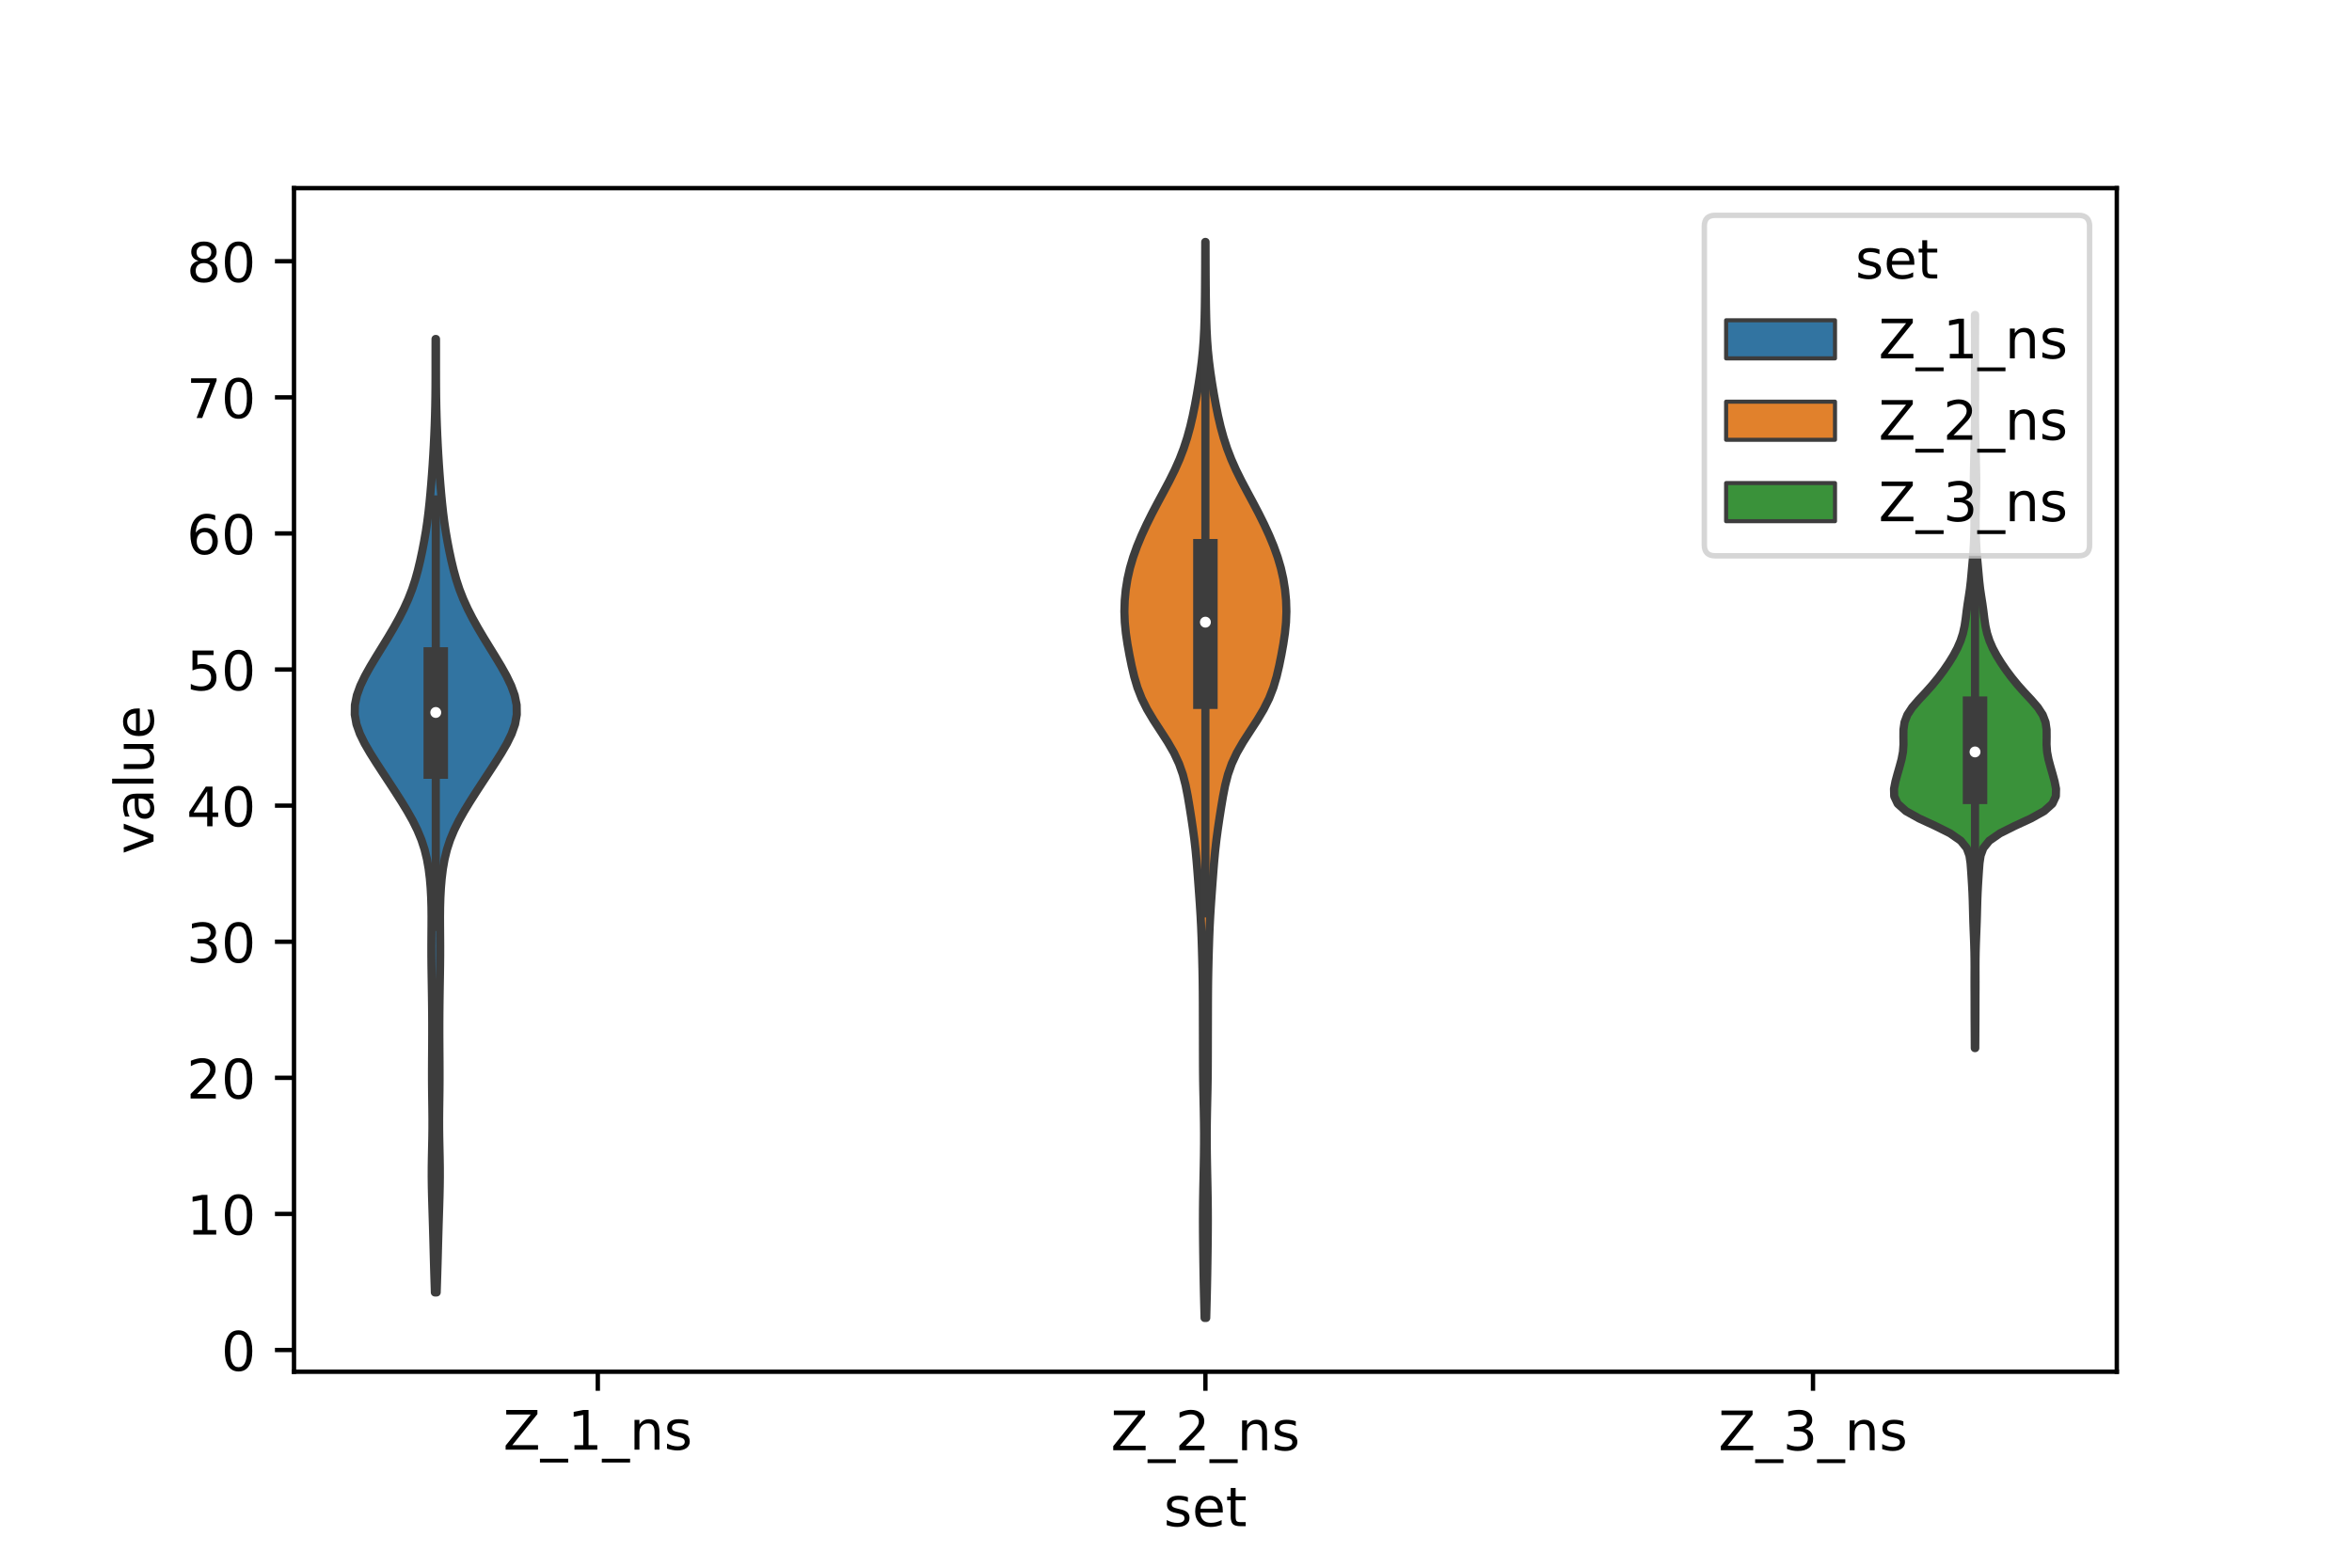 <?xml version="1.0" encoding="utf-8" standalone="no"?>
<!DOCTYPE svg PUBLIC "-//W3C//DTD SVG 1.1//EN"
  "http://www.w3.org/Graphics/SVG/1.1/DTD/svg11.dtd">
<!-- Created with matplotlib (https://matplotlib.org/) -->
<svg height="288pt" version="1.1" viewBox="0 0 432 288" width="432pt" xmlns="http://www.w3.org/2000/svg" xmlns:xlink="http://www.w3.org/1999/xlink">
 <defs>
  <style type="text/css">*{stroke-linecap:butt;stroke-linejoin:round;}</style>
 </defs>
 <g id="figure_1">
  <g id="patch_1">
   <path d="M 0 288 
L 432 288 
L 432 0 
L 0 0 
z
" style="fill:#ffffff;"/>
  </g>
  <g id="axes_1">
   <g id="patch_2">
    <path d="M 54 252 
L 388.8 252 
L 388.8 34.56 
L 54 34.56 
z
" style="fill:#ffffff;"/>
   </g>
   <g id="PolyCollection_1">
    <defs>
     <path d="M 80.203 -50.567 
L 79.877 -50.567 
L 79.82 -52.336 
L 79.764 -54.105 
L 79.713 -55.874 
L 79.664 -57.644 
L 79.618 -59.413 
L 79.569 -61.182 
L 79.518 -62.951 
L 79.463 -64.721 
L 79.407 -66.49 
L 79.356 -68.259 
L 79.316 -70.029 
L 79.295 -71.798 
L 79.299 -73.567 
L 79.325 -75.336 
L 79.363 -77.106 
L 79.4 -78.875 
L 79.423 -80.644 
L 79.426 -82.413 
L 79.41 -84.183 
L 79.386 -85.952 
L 79.363 -87.721 
L 79.35 -89.49 
L 79.349 -91.26 
L 79.356 -93.029 
L 79.368 -94.798 
L 79.379 -96.568 
L 79.385 -98.337 
L 79.384 -100.106 
L 79.374 -101.875 
L 79.356 -103.645 
L 79.332 -105.414 
L 79.304 -107.183 
L 79.274 -108.952 
L 79.248 -110.722 
L 79.232 -112.491 
L 79.23 -114.26 
L 79.24 -116.029 
L 79.254 -117.799 
L 79.261 -119.568 
L 79.244 -121.337 
L 79.193 -123.107 
L 79.098 -124.876 
L 78.948 -126.645 
L 78.728 -128.414 
L 78.415 -130.184 
L 77.981 -131.953 
L 77.402 -133.722 
L 76.669 -135.491 
L 75.791 -137.261 
L 74.793 -139.03 
L 73.713 -140.799 
L 72.583 -142.569 
L 71.428 -144.338 
L 70.266 -146.107 
L 69.113 -147.876 
L 67.998 -149.646 
L 66.97 -151.415 
L 66.103 -153.184 
L 65.477 -154.953 
L 65.16 -156.723 
L 65.187 -158.492 
L 65.545 -160.261 
L 66.186 -162.03 
L 67.035 -163.8 
L 68.021 -165.569 
L 69.083 -167.338 
L 70.174 -169.108 
L 71.259 -170.877 
L 72.306 -172.646 
L 73.291 -174.415 
L 74.194 -176.185 
L 74.995 -177.954 
L 75.687 -179.723 
L 76.27 -181.492 
L 76.761 -183.262 
L 77.185 -185.031 
L 77.563 -186.8 
L 77.904 -188.569 
L 78.21 -190.339 
L 78.474 -192.108 
L 78.698 -193.877 
L 78.889 -195.647 
L 79.057 -197.416 
L 79.208 -199.185 
L 79.345 -200.954 
L 79.47 -202.724 
L 79.58 -204.493 
L 79.678 -206.262 
L 79.764 -208.031 
L 79.837 -209.801 
L 79.896 -211.57 
L 79.94 -213.339 
L 79.97 -215.109 
L 79.988 -216.878 
L 79.995 -218.647 
L 79.997 -220.416 
L 79.997 -222.186 
L 79.998 -223.955 
L 80.002 -225.724 
L 80.078 -225.724 
L 80.078 -225.724 
L 80.082 -223.955 
L 80.083 -222.186 
L 80.083 -220.416 
L 80.085 -218.647 
L 80.092 -216.878 
L 80.11 -215.109 
L 80.14 -213.339 
L 80.184 -211.57 
L 80.243 -209.801 
L 80.316 -208.031 
L 80.402 -206.262 
L 80.5 -204.493 
L 80.61 -202.724 
L 80.735 -200.954 
L 80.872 -199.185 
L 81.023 -197.416 
L 81.191 -195.647 
L 81.382 -193.877 
L 81.606 -192.108 
L 81.87 -190.339 
L 82.176 -188.569 
L 82.517 -186.8 
L 82.895 -185.031 
L 83.319 -183.262 
L 83.81 -181.492 
L 84.393 -179.723 
L 85.085 -177.954 
L 85.886 -176.185 
L 86.789 -174.415 
L 87.774 -172.646 
L 88.821 -170.877 
L 89.906 -169.108 
L 90.997 -167.338 
L 92.059 -165.569 
L 93.045 -163.8 
L 93.894 -162.03 
L 94.535 -160.261 
L 94.893 -158.492 
L 94.92 -156.723 
L 94.603 -154.953 
L 93.977 -153.184 
L 93.11 -151.415 
L 92.082 -149.646 
L 90.967 -147.876 
L 89.814 -146.107 
L 88.652 -144.338 
L 87.497 -142.569 
L 86.367 -140.799 
L 85.287 -139.03 
L 84.289 -137.261 
L 83.411 -135.491 
L 82.678 -133.722 
L 82.099 -131.953 
L 81.665 -130.184 
L 81.352 -128.414 
L 81.132 -126.645 
L 80.982 -124.876 
L 80.887 -123.107 
L 80.836 -121.337 
L 80.819 -119.568 
L 80.826 -117.799 
L 80.84 -116.029 
L 80.85 -114.26 
L 80.848 -112.491 
L 80.832 -110.722 
L 80.806 -108.952 
L 80.776 -107.183 
L 80.748 -105.414 
L 80.724 -103.645 
L 80.706 -101.875 
L 80.696 -100.106 
L 80.695 -98.337 
L 80.701 -96.568 
L 80.712 -94.798 
L 80.724 -93.029 
L 80.731 -91.26 
L 80.73 -89.49 
L 80.717 -87.721 
L 80.694 -85.952 
L 80.67 -84.183 
L 80.654 -82.413 
L 80.657 -80.644 
L 80.68 -78.875 
L 80.717 -77.106 
L 80.755 -75.336 
L 80.781 -73.567 
L 80.785 -71.798 
L 80.764 -70.029 
L 80.724 -68.259 
L 80.673 -66.49 
L 80.617 -64.721 
L 80.562 -62.951 
L 80.511 -61.182 
L 80.462 -59.413 
L 80.416 -57.644 
L 80.368 -55.874 
L 80.316 -54.105 
L 80.26 -52.336 
L 80.203 -50.567 
z
" id="me92a162b67" style="stroke:#3d3d3d;stroke-width:1.5;"/>
    </defs>
    <g clip-path="url(#pf1b08bd4c3)">
     <use style="fill:#3274a1;stroke:#3d3d3d;stroke-width:1.5;" x="0" xlink:href="#me92a162b67" y="288"/>
    </g>
   </g>
   <g id="PolyCollection_2">
    <defs>
     <path d="M 221.55 -45.884 
L 221.25 -45.884 
L 221.197 -47.88 
L 221.146 -49.877 
L 221.101 -51.874 
L 221.063 -53.87 
L 221.031 -55.867 
L 221.002 -57.864 
L 220.977 -59.86 
L 220.959 -61.857 
L 220.952 -63.854 
L 220.96 -65.851 
L 220.982 -67.847 
L 221.016 -69.844 
L 221.057 -71.841 
L 221.098 -73.837 
L 221.133 -75.834 
L 221.153 -77.831 
L 221.156 -79.827 
L 221.138 -81.824 
L 221.103 -83.821 
L 221.06 -85.818 
L 221.016 -87.814 
L 220.983 -89.811 
L 220.964 -91.808 
L 220.956 -93.804 
L 220.952 -95.801 
L 220.948 -97.798 
L 220.942 -99.794 
L 220.937 -101.791 
L 220.932 -103.788 
L 220.921 -105.784 
L 220.9 -107.781 
L 220.864 -109.778 
L 220.817 -111.775 
L 220.761 -113.771 
L 220.696 -115.768 
L 220.614 -117.765 
L 220.511 -119.761 
L 220.385 -121.758 
L 220.245 -123.755 
L 220.099 -125.751 
L 219.949 -127.748 
L 219.787 -129.745 
L 219.6 -131.741 
L 219.373 -133.738 
L 219.107 -135.735 
L 218.812 -137.732 
L 218.498 -139.728 
L 218.162 -141.725 
L 217.77 -143.722 
L 217.258 -145.718 
L 216.555 -147.715 
L 215.619 -149.712 
L 214.466 -151.708 
L 213.178 -153.705 
L 211.878 -155.702 
L 210.689 -157.699 
L 209.694 -159.695 
L 208.916 -161.692 
L 208.323 -163.689 
L 207.852 -165.685 
L 207.447 -167.682 
L 207.088 -169.679 
L 206.791 -171.675 
L 206.593 -173.672 
L 206.52 -175.669 
L 206.581 -177.665 
L 206.772 -179.662 
L 207.091 -181.659 
L 207.543 -183.656 
L 208.131 -185.652 
L 208.848 -187.649 
L 209.676 -189.646 
L 210.594 -191.642 
L 211.585 -193.639 
L 212.633 -195.636 
L 213.708 -197.632 
L 214.767 -199.629 
L 215.759 -201.626 
L 216.646 -203.622 
L 217.413 -205.619 
L 218.062 -207.616 
L 218.61 -209.613 
L 219.074 -211.609 
L 219.478 -213.606 
L 219.841 -215.603 
L 220.174 -217.599 
L 220.474 -219.596 
L 220.731 -221.593 
L 220.936 -223.589 
L 221.085 -225.586 
L 221.186 -227.583 
L 221.251 -229.58 
L 221.292 -231.576 
L 221.319 -233.573 
L 221.337 -235.57 
L 221.351 -237.566 
L 221.36 -239.563 
L 221.367 -241.56 
L 221.373 -243.556 
L 221.427 -243.556 
L 221.427 -243.556 
L 221.433 -241.56 
L 221.44 -239.563 
L 221.449 -237.566 
L 221.463 -235.57 
L 221.481 -233.573 
L 221.508 -231.576 
L 221.549 -229.58 
L 221.614 -227.583 
L 221.715 -225.586 
L 221.864 -223.589 
L 222.069 -221.593 
L 222.326 -219.596 
L 222.626 -217.599 
L 222.959 -215.603 
L 223.322 -213.606 
L 223.726 -211.609 
L 224.19 -209.613 
L 224.738 -207.616 
L 225.387 -205.619 
L 226.154 -203.622 
L 227.041 -201.626 
L 228.033 -199.629 
L 229.092 -197.632 
L 230.167 -195.636 
L 231.215 -193.639 
L 232.206 -191.642 
L 233.124 -189.646 
L 233.952 -187.649 
L 234.669 -185.652 
L 235.257 -183.656 
L 235.709 -181.659 
L 236.028 -179.662 
L 236.219 -177.665 
L 236.28 -175.669 
L 236.207 -173.672 
L 236.009 -171.675 
L 235.712 -169.679 
L 235.353 -167.682 
L 234.948 -165.685 
L 234.477 -163.689 
L 233.884 -161.692 
L 233.106 -159.695 
L 232.111 -157.699 
L 230.922 -155.702 
L 229.622 -153.705 
L 228.334 -151.708 
L 227.181 -149.712 
L 226.245 -147.715 
L 225.542 -145.718 
L 225.03 -143.722 
L 224.638 -141.725 
L 224.302 -139.728 
L 223.988 -137.732 
L 223.693 -135.735 
L 223.427 -133.738 
L 223.2 -131.741 
L 223.013 -129.745 
L 222.851 -127.748 
L 222.701 -125.751 
L 222.555 -123.755 
L 222.415 -121.758 
L 222.289 -119.761 
L 222.186 -117.765 
L 222.104 -115.768 
L 222.039 -113.771 
L 221.983 -111.775 
L 221.936 -109.778 
L 221.9 -107.781 
L 221.879 -105.784 
L 221.868 -103.788 
L 221.863 -101.791 
L 221.858 -99.794 
L 221.852 -97.798 
L 221.848 -95.801 
L 221.844 -93.804 
L 221.836 -91.808 
L 221.817 -89.811 
L 221.784 -87.814 
L 221.74 -85.818 
L 221.697 -83.821 
L 221.662 -81.824 
L 221.644 -79.827 
L 221.647 -77.831 
L 221.667 -75.834 
L 221.702 -73.837 
L 221.743 -71.841 
L 221.784 -69.844 
L 221.818 -67.847 
L 221.84 -65.851 
L 221.848 -63.854 
L 221.841 -61.857 
L 221.823 -59.86 
L 221.798 -57.864 
L 221.769 -55.867 
L 221.737 -53.87 
L 221.699 -51.874 
L 221.654 -49.877 
L 221.603 -47.88 
L 221.55 -45.884 
z
" id="m9d6c3ccbac" style="stroke:#3d3d3d;stroke-width:1.5;"/>
    </defs>
    <g clip-path="url(#pf1b08bd4c3)">
     <use style="fill:#e1812c;stroke:#3d3d3d;stroke-width:1.5;" x="0" xlink:href="#m9d6c3ccbac" y="288"/>
    </g>
   </g>
   <g id="PolyCollection_3">
    <defs>
     <path d="M 362.801 -95.457 
L 362.719 -95.457 
L 362.709 -96.818 
L 362.703 -98.178 
L 362.694 -99.538 
L 362.686 -100.899 
L 362.682 -102.259 
L 362.68 -103.62 
L 362.677 -104.98 
L 362.67 -106.341 
L 362.667 -107.701 
L 362.671 -109.062 
L 362.674 -110.422 
L 362.666 -111.783 
L 362.644 -113.143 
L 362.606 -114.503 
L 362.556 -115.864 
L 362.501 -117.224 
L 362.451 -118.585 
L 362.41 -119.945 
L 362.376 -121.306 
L 362.338 -122.666 
L 362.285 -124.027 
L 362.213 -125.387 
L 362.128 -126.748 
L 362.039 -128.108 
L 361.935 -129.468 
L 361.734 -130.829 
L 361.236 -132.189 
L 360.137 -133.55 
L 358.184 -134.91 
L 355.459 -136.271 
L 352.512 -137.631 
L 350.07 -138.992 
L 348.551 -140.352 
L 347.916 -141.712 
L 347.88 -143.073 
L 348.145 -144.433 
L 348.513 -145.794 
L 348.904 -147.154 
L 349.27 -148.515 
L 349.528 -149.875 
L 349.622 -151.236 
L 349.604 -152.596 
L 349.614 -153.957 
L 349.811 -155.317 
L 350.33 -156.677 
L 351.22 -158.038 
L 352.393 -159.398 
L 353.665 -160.759 
L 354.881 -162.119 
L 355.994 -163.48 
L 357.013 -164.84 
L 357.946 -166.201 
L 358.785 -167.561 
L 359.512 -168.921 
L 360.103 -170.282 
L 360.544 -171.642 
L 360.845 -173.003 
L 361.048 -174.363 
L 361.216 -175.724 
L 361.404 -177.084 
L 361.619 -178.445 
L 361.82 -179.805 
L 361.977 -181.166 
L 362.103 -182.526 
L 362.227 -183.886 
L 362.351 -185.247 
L 362.459 -186.607 
L 362.542 -187.968 
L 362.602 -189.328 
L 362.639 -190.689 
L 362.651 -192.049 
L 362.637 -193.41 
L 362.607 -194.77 
L 362.575 -196.13 
L 362.548 -197.491 
L 362.533 -198.851 
L 362.538 -200.212 
L 362.561 -201.572 
L 362.592 -202.933 
L 362.623 -204.293 
L 362.655 -205.654 
L 362.689 -207.014 
L 362.719 -208.375 
L 362.741 -209.735 
L 362.751 -211.095 
L 362.752 -212.456 
L 362.747 -213.816 
L 362.74 -215.177 
L 362.737 -216.537 
L 362.742 -217.898 
L 362.749 -219.258 
L 362.755 -220.619 
L 362.758 -221.979 
L 362.759 -223.339 
L 362.758 -224.7 
L 362.755 -226.06 
L 362.748 -227.421 
L 362.741 -228.781 
L 362.737 -230.142 
L 362.783 -230.142 
L 362.783 -230.142 
L 362.779 -228.781 
L 362.772 -227.421 
L 362.765 -226.06 
L 362.762 -224.7 
L 362.761 -223.339 
L 362.762 -221.979 
L 362.765 -220.619 
L 362.771 -219.258 
L 362.778 -217.898 
L 362.783 -216.537 
L 362.78 -215.177 
L 362.773 -213.816 
L 362.768 -212.456 
L 362.769 -211.095 
L 362.779 -209.735 
L 362.801 -208.375 
L 362.831 -207.014 
L 362.865 -205.654 
L 362.897 -204.293 
L 362.928 -202.933 
L 362.959 -201.572 
L 362.982 -200.212 
L 362.987 -198.851 
L 362.972 -197.491 
L 362.945 -196.13 
L 362.913 -194.77 
L 362.883 -193.41 
L 362.869 -192.049 
L 362.881 -190.689 
L 362.918 -189.328 
L 362.978 -187.968 
L 363.061 -186.607 
L 363.169 -185.247 
L 363.293 -183.886 
L 363.417 -182.526 
L 363.543 -181.166 
L 363.7 -179.805 
L 363.901 -178.445 
L 364.116 -177.084 
L 364.304 -175.724 
L 364.472 -174.363 
L 364.675 -173.003 
L 364.976 -171.642 
L 365.417 -170.282 
L 366.008 -168.921 
L 366.735 -167.561 
L 367.574 -166.201 
L 368.507 -164.84 
L 369.526 -163.48 
L 370.639 -162.119 
L 371.855 -160.759 
L 373.127 -159.398 
L 374.3 -158.038 
L 375.19 -156.677 
L 375.709 -155.317 
L 375.906 -153.957 
L 375.916 -152.596 
L 375.898 -151.236 
L 375.992 -149.875 
L 376.25 -148.515 
L 376.616 -147.154 
L 377.007 -145.794 
L 377.375 -144.433 
L 377.64 -143.073 
L 377.604 -141.712 
L 376.969 -140.352 
L 375.45 -138.992 
L 373.008 -137.631 
L 370.061 -136.271 
L 367.336 -134.91 
L 365.383 -133.55 
L 364.284 -132.189 
L 363.786 -130.829 
L 363.585 -129.468 
L 363.481 -128.108 
L 363.392 -126.748 
L 363.307 -125.387 
L 363.235 -124.027 
L 363.182 -122.666 
L 363.144 -121.306 
L 363.11 -119.945 
L 363.069 -118.585 
L 363.019 -117.224 
L 362.964 -115.864 
L 362.914 -114.503 
L 362.876 -113.143 
L 362.854 -111.783 
L 362.846 -110.422 
L 362.849 -109.062 
L 362.853 -107.701 
L 362.85 -106.341 
L 362.843 -104.98 
L 362.84 -103.62 
L 362.838 -102.259 
L 362.834 -100.899 
L 362.826 -99.538 
L 362.817 -98.178 
L 362.811 -96.818 
L 362.801 -95.457 
z
" id="m553ef0b5a4" style="stroke:#3d3d3d;stroke-width:1.5;"/>
    </defs>
    <g clip-path="url(#pf1b08bd4c3)">
     <use style="fill:#3a923a;stroke:#3d3d3d;stroke-width:1.5;" x="0" xlink:href="#m553ef0b5a4" y="288"/>
    </g>
   </g>
   <g id="patch_3">
    <path clip-path="url(#pf1b08bd4c3)" d="M 109.8 248.011 
L 109.8 248.011 
L 109.8 248.011 
L 109.8 248.011 
z
" style="fill:#3274a1;stroke:#3d3d3d;stroke-linejoin:miter;stroke-width:0.75;"/>
   </g>
   <g id="patch_4">
    <path clip-path="url(#pf1b08bd4c3)" d="M 109.8 248.011 
L 109.8 248.011 
L 109.8 248.011 
L 109.8 248.011 
z
" style="fill:#e1812c;stroke:#3d3d3d;stroke-linejoin:miter;stroke-width:0.75;"/>
   </g>
   <g id="patch_5">
    <path clip-path="url(#pf1b08bd4c3)" d="M 109.8 248.011 
L 109.8 248.011 
L 109.8 248.011 
L 109.8 248.011 
z
" style="fill:#3a923a;stroke:#3d3d3d;stroke-linejoin:miter;stroke-width:0.75;"/>
   </g>
   <g id="matplotlib.axis_1">
    <g id="xtick_1">
     <g id="line2d_1">
      <defs>
       <path d="M 0 0 
L 0 3.5 
" id="mc24ea6f673" style="stroke:#000000;stroke-width:0.8;"/>
      </defs>
      <g>
       <use style="stroke:#000000;stroke-width:0.8;" x="109.8" xlink:href="#mc24ea6f673" y="252"/>
      </g>
     </g>
     <g id="text_1">
      <!-- Z_1_ns -->
      <g transform="translate(92.42 266.32)scale(0.1 -0.1)">
       <defs>
        <path d="M 5.609 72.906 
L 62.891 72.906 
L 62.891 65.375 
L 16.797 8.297 
L 64.016 8.297 
L 64.016 0 
L 4.5 0 
L 4.5 7.516 
L 50.594 64.594 
L 5.609 64.594 
z
" id="DejaVuSans-90"/>
        <path d="M 50.984 -16.609 
L 50.984 -23.578 
L -0.984 -23.578 
L -0.984 -16.609 
z
" id="DejaVuSans-95"/>
        <path d="M 12.406 8.297 
L 28.516 8.297 
L 28.516 63.922 
L 10.984 60.406 
L 10.984 69.391 
L 28.422 72.906 
L 38.281 72.906 
L 38.281 8.297 
L 54.391 8.297 
L 54.391 0 
L 12.406 0 
z
" id="DejaVuSans-49"/>
        <path d="M 54.891 33.016 
L 54.891 0 
L 45.906 0 
L 45.906 32.719 
Q 45.906 40.484 42.875 44.328 
Q 39.844 48.188 33.797 48.188 
Q 26.516 48.188 22.312 43.547 
Q 18.109 38.922 18.109 30.906 
L 18.109 0 
L 9.078 0 
L 9.078 54.688 
L 18.109 54.688 
L 18.109 46.188 
Q 21.344 51.125 25.703 53.562 
Q 30.078 56 35.797 56 
Q 45.219 56 50.047 50.172 
Q 54.891 44.344 54.891 33.016 
z
" id="DejaVuSans-110"/>
        <path d="M 44.281 53.078 
L 44.281 44.578 
Q 40.484 46.531 36.375 47.5 
Q 32.281 48.484 27.875 48.484 
Q 21.188 48.484 17.844 46.438 
Q 14.5 44.391 14.5 40.281 
Q 14.5 37.156 16.891 35.375 
Q 19.281 33.594 26.516 31.984 
L 29.594 31.297 
Q 39.156 29.25 43.188 25.516 
Q 47.219 21.781 47.219 15.094 
Q 47.219 7.469 41.188 3.016 
Q 35.156 -1.422 24.609 -1.422 
Q 20.219 -1.422 15.453 -0.562 
Q 10.688 0.297 5.422 2 
L 5.422 11.281 
Q 10.406 8.688 15.234 7.391 
Q 20.062 6.109 24.812 6.109 
Q 31.156 6.109 34.562 8.281 
Q 37.984 10.453 37.984 14.406 
Q 37.984 18.062 35.516 20.016 
Q 33.062 21.969 24.703 23.781 
L 21.578 24.516 
Q 13.234 26.266 9.516 29.906 
Q 5.812 33.547 5.812 39.891 
Q 5.812 47.609 11.281 51.797 
Q 16.75 56 26.812 56 
Q 31.781 56 36.172 55.266 
Q 40.578 54.547 44.281 53.078 
z
" id="DejaVuSans-115"/>
       </defs>
       <use xlink:href="#DejaVuSans-90"/>
       <use x="68.506" xlink:href="#DejaVuSans-95"/>
       <use x="118.506" xlink:href="#DejaVuSans-49"/>
       <use x="182.129" xlink:href="#DejaVuSans-95"/>
       <use x="232.129" xlink:href="#DejaVuSans-110"/>
       <use x="295.508" xlink:href="#DejaVuSans-115"/>
      </g>
     </g>
    </g>
    <g id="xtick_2">
     <g id="line2d_2">
      <g>
       <use style="stroke:#000000;stroke-width:0.8;" x="221.4" xlink:href="#mc24ea6f673" y="252"/>
      </g>
     </g>
     <g id="text_2">
      <!-- Z_2_ns -->
      <g transform="translate(204.02 266.422)scale(0.1 -0.1)">
       <defs>
        <path d="M 19.188 8.297 
L 53.609 8.297 
L 53.609 0 
L 7.328 0 
L 7.328 8.297 
Q 12.938 14.109 22.625 23.891 
Q 32.328 33.688 34.812 36.531 
Q 39.547 41.844 41.422 45.531 
Q 43.312 49.219 43.312 52.781 
Q 43.312 58.594 39.234 62.25 
Q 35.156 65.922 28.609 65.922 
Q 23.969 65.922 18.812 64.312 
Q 13.672 62.703 7.812 59.422 
L 7.812 69.391 
Q 13.766 71.781 18.938 73 
Q 24.125 74.219 28.422 74.219 
Q 39.75 74.219 46.484 68.547 
Q 53.219 62.891 53.219 53.422 
Q 53.219 48.922 51.531 44.891 
Q 49.859 40.875 45.406 35.406 
Q 44.188 33.984 37.641 27.219 
Q 31.109 20.453 19.188 8.297 
z
" id="DejaVuSans-50"/>
       </defs>
       <use xlink:href="#DejaVuSans-90"/>
       <use x="68.506" xlink:href="#DejaVuSans-95"/>
       <use x="118.506" xlink:href="#DejaVuSans-50"/>
       <use x="182.129" xlink:href="#DejaVuSans-95"/>
       <use x="232.129" xlink:href="#DejaVuSans-110"/>
       <use x="295.508" xlink:href="#DejaVuSans-115"/>
      </g>
     </g>
    </g>
    <g id="xtick_3">
     <g id="line2d_3">
      <g>
       <use style="stroke:#000000;stroke-width:0.8;" x="333" xlink:href="#mc24ea6f673" y="252"/>
      </g>
     </g>
     <g id="text_3">
      <!-- Z_3_ns -->
      <g transform="translate(315.62 266.422)scale(0.1 -0.1)">
       <defs>
        <path d="M 40.578 39.312 
Q 47.656 37.797 51.625 33 
Q 55.609 28.219 55.609 21.188 
Q 55.609 10.406 48.188 4.484 
Q 40.766 -1.422 27.094 -1.422 
Q 22.516 -1.422 17.656 -0.516 
Q 12.797 0.391 7.625 2.203 
L 7.625 11.719 
Q 11.719 9.328 16.594 8.109 
Q 21.484 6.891 26.812 6.891 
Q 36.078 6.891 40.938 10.547 
Q 45.797 14.203 45.797 21.188 
Q 45.797 27.641 41.281 31.266 
Q 36.766 34.906 28.719 34.906 
L 20.219 34.906 
L 20.219 43.016 
L 29.109 43.016 
Q 36.375 43.016 40.234 45.922 
Q 44.094 48.828 44.094 54.297 
Q 44.094 59.906 40.109 62.906 
Q 36.141 65.922 28.719 65.922 
Q 24.656 65.922 20.016 65.031 
Q 15.375 64.156 9.812 62.312 
L 9.812 71.094 
Q 15.438 72.656 20.344 73.438 
Q 25.25 74.219 29.594 74.219 
Q 40.828 74.219 47.359 69.109 
Q 53.906 64.016 53.906 55.328 
Q 53.906 49.266 50.438 45.094 
Q 46.969 40.922 40.578 39.312 
z
" id="DejaVuSans-51"/>
       </defs>
       <use xlink:href="#DejaVuSans-90"/>
       <use x="68.506" xlink:href="#DejaVuSans-95"/>
       <use x="118.506" xlink:href="#DejaVuSans-51"/>
       <use x="182.129" xlink:href="#DejaVuSans-95"/>
       <use x="232.129" xlink:href="#DejaVuSans-110"/>
       <use x="295.508" xlink:href="#DejaVuSans-115"/>
      </g>
     </g>
    </g>
    <g id="text_4">
     <!-- set -->
     <g transform="translate(213.759 280.378)scale(0.1 -0.1)">
      <defs>
       <path d="M 56.203 29.594 
L 56.203 25.203 
L 14.891 25.203 
Q 15.484 15.922 20.484 11.062 
Q 25.484 6.203 34.422 6.203 
Q 39.594 6.203 44.453 7.469 
Q 49.312 8.734 54.109 11.281 
L 54.109 2.781 
Q 49.266 0.734 44.188 -0.344 
Q 39.109 -1.422 33.891 -1.422 
Q 20.797 -1.422 13.156 6.188 
Q 5.516 13.812 5.516 26.812 
Q 5.516 40.234 12.766 48.109 
Q 20.016 56 32.328 56 
Q 43.359 56 49.781 48.891 
Q 56.203 41.797 56.203 29.594 
z
M 47.219 32.234 
Q 47.125 39.594 43.094 43.984 
Q 39.062 48.391 32.422 48.391 
Q 24.906 48.391 20.391 44.141 
Q 15.875 39.891 15.188 32.172 
z
" id="DejaVuSans-101"/>
       <path d="M 18.312 70.219 
L 18.312 54.688 
L 36.812 54.688 
L 36.812 47.703 
L 18.312 47.703 
L 18.312 18.016 
Q 18.312 11.328 20.141 9.422 
Q 21.969 7.516 27.594 7.516 
L 36.812 7.516 
L 36.812 0 
L 27.594 0 
Q 17.188 0 13.234 3.875 
Q 9.281 7.766 9.281 18.016 
L 9.281 47.703 
L 2.688 47.703 
L 2.688 54.688 
L 9.281 54.688 
L 9.281 70.219 
z
" id="DejaVuSans-116"/>
      </defs>
      <use xlink:href="#DejaVuSans-115"/>
      <use x="52.1" xlink:href="#DejaVuSans-101"/>
      <use x="113.623" xlink:href="#DejaVuSans-116"/>
     </g>
    </g>
   </g>
   <g id="matplotlib.axis_2">
    <g id="ytick_1">
     <g id="line2d_4">
      <defs>
       <path d="M 0 0 
L -3.5 0 
" id="mdcf6b2dea6" style="stroke:#000000;stroke-width:0.8;"/>
      </defs>
      <g>
       <use style="stroke:#000000;stroke-width:0.8;" x="54" xlink:href="#mdcf6b2dea6" y="248.011"/>
      </g>
     </g>
     <g id="text_5">
      <!-- 0 -->
      <g transform="translate(40.638 251.81)scale(0.1 -0.1)">
       <defs>
        <path d="M 31.781 66.406 
Q 24.172 66.406 20.328 58.906 
Q 16.5 51.422 16.5 36.375 
Q 16.5 21.391 20.328 13.891 
Q 24.172 6.391 31.781 6.391 
Q 39.453 6.391 43.281 13.891 
Q 47.125 21.391 47.125 36.375 
Q 47.125 51.422 43.281 58.906 
Q 39.453 66.406 31.781 66.406 
z
M 31.781 74.219 
Q 44.047 74.219 50.516 64.516 
Q 56.984 54.828 56.984 36.375 
Q 56.984 17.969 50.516 8.266 
Q 44.047 -1.422 31.781 -1.422 
Q 19.531 -1.422 13.062 8.266 
Q 6.594 17.969 6.594 36.375 
Q 6.594 54.828 13.062 64.516 
Q 19.531 74.219 31.781 74.219 
z
" id="DejaVuSans-48"/>
       </defs>
       <use xlink:href="#DejaVuSans-48"/>
      </g>
     </g>
    </g>
    <g id="ytick_2">
     <g id="line2d_5">
      <g>
       <use style="stroke:#000000;stroke-width:0.8;" x="54" xlink:href="#mdcf6b2dea6" y="223.009"/>
      </g>
     </g>
     <g id="text_6">
      <!-- 10 -->
      <g transform="translate(34.275 226.808)scale(0.1 -0.1)">
       <use xlink:href="#DejaVuSans-49"/>
       <use x="63.623" xlink:href="#DejaVuSans-48"/>
      </g>
     </g>
    </g>
    <g id="ytick_3">
     <g id="line2d_6">
      <g>
       <use style="stroke:#000000;stroke-width:0.8;" x="54" xlink:href="#mdcf6b2dea6" y="198.007"/>
      </g>
     </g>
     <g id="text_7">
      <!-- 20 -->
      <g transform="translate(34.275 201.806)scale(0.1 -0.1)">
       <use xlink:href="#DejaVuSans-50"/>
       <use x="63.623" xlink:href="#DejaVuSans-48"/>
      </g>
     </g>
    </g>
    <g id="ytick_4">
     <g id="line2d_7">
      <g>
       <use style="stroke:#000000;stroke-width:0.8;" x="54" xlink:href="#mdcf6b2dea6" y="173.005"/>
      </g>
     </g>
     <g id="text_8">
      <!-- 30 -->
      <g transform="translate(34.275 176.804)scale(0.1 -0.1)">
       <use xlink:href="#DejaVuSans-51"/>
       <use x="63.623" xlink:href="#DejaVuSans-48"/>
      </g>
     </g>
    </g>
    <g id="ytick_5">
     <g id="line2d_8">
      <g>
       <use style="stroke:#000000;stroke-width:0.8;" x="54" xlink:href="#mdcf6b2dea6" y="148.003"/>
      </g>
     </g>
     <g id="text_9">
      <!-- 40 -->
      <g transform="translate(34.275 151.802)scale(0.1 -0.1)">
       <defs>
        <path d="M 37.797 64.312 
L 12.891 25.391 
L 37.797 25.391 
z
M 35.203 72.906 
L 47.609 72.906 
L 47.609 25.391 
L 58.016 25.391 
L 58.016 17.188 
L 47.609 17.188 
L 47.609 0 
L 37.797 0 
L 37.797 17.188 
L 4.891 17.188 
L 4.891 26.703 
z
" id="DejaVuSans-52"/>
       </defs>
       <use xlink:href="#DejaVuSans-52"/>
       <use x="63.623" xlink:href="#DejaVuSans-48"/>
      </g>
     </g>
    </g>
    <g id="ytick_6">
     <g id="line2d_9">
      <g>
       <use style="stroke:#000000;stroke-width:0.8;" x="54" xlink:href="#mdcf6b2dea6" y="123"/>
      </g>
     </g>
     <g id="text_10">
      <!-- 50 -->
      <g transform="translate(34.275 126.8)scale(0.1 -0.1)">
       <defs>
        <path d="M 10.797 72.906 
L 49.516 72.906 
L 49.516 64.594 
L 19.828 64.594 
L 19.828 46.734 
Q 21.969 47.469 24.109 47.828 
Q 26.266 48.188 28.422 48.188 
Q 40.625 48.188 47.75 41.5 
Q 54.891 34.812 54.891 23.391 
Q 54.891 11.625 47.562 5.094 
Q 40.234 -1.422 26.906 -1.422 
Q 22.312 -1.422 17.547 -0.641 
Q 12.797 0.141 7.719 1.703 
L 7.719 11.625 
Q 12.109 9.234 16.797 8.062 
Q 21.484 6.891 26.703 6.891 
Q 35.156 6.891 40.078 11.328 
Q 45.016 15.766 45.016 23.391 
Q 45.016 31 40.078 35.438 
Q 35.156 39.891 26.703 39.891 
Q 22.75 39.891 18.812 39.016 
Q 14.891 38.141 10.797 36.281 
z
" id="DejaVuSans-53"/>
       </defs>
       <use xlink:href="#DejaVuSans-53"/>
       <use x="63.623" xlink:href="#DejaVuSans-48"/>
      </g>
     </g>
    </g>
    <g id="ytick_7">
     <g id="line2d_10">
      <g>
       <use style="stroke:#000000;stroke-width:0.8;" x="54" xlink:href="#mdcf6b2dea6" y="97.998"/>
      </g>
     </g>
     <g id="text_11">
      <!-- 60 -->
      <g transform="translate(34.275 101.797)scale(0.1 -0.1)">
       <defs>
        <path d="M 33.016 40.375 
Q 26.375 40.375 22.484 35.828 
Q 18.609 31.297 18.609 23.391 
Q 18.609 15.531 22.484 10.953 
Q 26.375 6.391 33.016 6.391 
Q 39.656 6.391 43.531 10.953 
Q 47.406 15.531 47.406 23.391 
Q 47.406 31.297 43.531 35.828 
Q 39.656 40.375 33.016 40.375 
z
M 52.594 71.297 
L 52.594 62.312 
Q 48.875 64.062 45.094 64.984 
Q 41.312 65.922 37.594 65.922 
Q 27.828 65.922 22.672 59.328 
Q 17.531 52.734 16.797 39.406 
Q 19.672 43.656 24.016 45.922 
Q 28.375 48.188 33.594 48.188 
Q 44.578 48.188 50.953 41.516 
Q 57.328 34.859 57.328 23.391 
Q 57.328 12.156 50.688 5.359 
Q 44.047 -1.422 33.016 -1.422 
Q 20.359 -1.422 13.672 8.266 
Q 6.984 17.969 6.984 36.375 
Q 6.984 53.656 15.188 63.938 
Q 23.391 74.219 37.203 74.219 
Q 40.922 74.219 44.703 73.484 
Q 48.484 72.75 52.594 71.297 
z
" id="DejaVuSans-54"/>
       </defs>
       <use xlink:href="#DejaVuSans-54"/>
       <use x="63.623" xlink:href="#DejaVuSans-48"/>
      </g>
     </g>
    </g>
    <g id="ytick_8">
     <g id="line2d_11">
      <g>
       <use style="stroke:#000000;stroke-width:0.8;" x="54" xlink:href="#mdcf6b2dea6" y="72.996"/>
      </g>
     </g>
     <g id="text_12">
      <!-- 70 -->
      <g transform="translate(34.275 76.795)scale(0.1 -0.1)">
       <defs>
        <path d="M 8.203 72.906 
L 55.078 72.906 
L 55.078 68.703 
L 28.609 0 
L 18.312 0 
L 43.219 64.594 
L 8.203 64.594 
z
" id="DejaVuSans-55"/>
       </defs>
       <use xlink:href="#DejaVuSans-55"/>
       <use x="63.623" xlink:href="#DejaVuSans-48"/>
      </g>
     </g>
    </g>
    <g id="ytick_9">
     <g id="line2d_12">
      <g>
       <use style="stroke:#000000;stroke-width:0.8;" x="54" xlink:href="#mdcf6b2dea6" y="47.994"/>
      </g>
     </g>
     <g id="text_13">
      <!-- 80 -->
      <g transform="translate(34.275 51.793)scale(0.1 -0.1)">
       <defs>
        <path d="M 31.781 34.625 
Q 24.75 34.625 20.719 30.859 
Q 16.703 27.094 16.703 20.516 
Q 16.703 13.922 20.719 10.156 
Q 24.75 6.391 31.781 6.391 
Q 38.812 6.391 42.859 10.172 
Q 46.922 13.969 46.922 20.516 
Q 46.922 27.094 42.891 30.859 
Q 38.875 34.625 31.781 34.625 
z
M 21.922 38.812 
Q 15.578 40.375 12.031 44.719 
Q 8.5 49.078 8.5 55.328 
Q 8.5 64.062 14.719 69.141 
Q 20.953 74.219 31.781 74.219 
Q 42.672 74.219 48.875 69.141 
Q 55.078 64.062 55.078 55.328 
Q 55.078 49.078 51.531 44.719 
Q 48 40.375 41.703 38.812 
Q 48.828 37.156 52.797 32.312 
Q 56.781 27.484 56.781 20.516 
Q 56.781 9.906 50.312 4.234 
Q 43.844 -1.422 31.781 -1.422 
Q 19.734 -1.422 13.25 4.234 
Q 6.781 9.906 6.781 20.516 
Q 6.781 27.484 10.781 32.312 
Q 14.797 37.156 21.922 38.812 
z
M 18.312 54.391 
Q 18.312 48.734 21.844 45.562 
Q 25.391 42.391 31.781 42.391 
Q 38.141 42.391 41.719 45.562 
Q 45.312 48.734 45.312 54.391 
Q 45.312 60.062 41.719 63.234 
Q 38.141 66.406 31.781 66.406 
Q 25.391 66.406 21.844 63.234 
Q 18.312 60.062 18.312 54.391 
z
" id="DejaVuSans-56"/>
       </defs>
       <use xlink:href="#DejaVuSans-56"/>
       <use x="63.623" xlink:href="#DejaVuSans-48"/>
      </g>
     </g>
    </g>
    <g id="text_14">
     <!-- value -->
     <g transform="translate(28.195 156.938)rotate(-90)scale(0.1 -0.1)">
      <defs>
       <path d="M 2.984 54.688 
L 12.5 54.688 
L 29.594 8.797 
L 46.688 54.688 
L 56.203 54.688 
L 35.688 0 
L 23.484 0 
z
" id="DejaVuSans-118"/>
       <path d="M 34.281 27.484 
Q 23.391 27.484 19.188 25 
Q 14.984 22.516 14.984 16.5 
Q 14.984 11.719 18.141 8.906 
Q 21.297 6.109 26.703 6.109 
Q 34.188 6.109 38.703 11.406 
Q 43.219 16.703 43.219 25.484 
L 43.219 27.484 
z
M 52.203 31.203 
L 52.203 0 
L 43.219 0 
L 43.219 8.297 
Q 40.141 3.328 35.547 0.953 
Q 30.953 -1.422 24.312 -1.422 
Q 15.922 -1.422 10.953 3.297 
Q 6 8.016 6 15.922 
Q 6 25.141 12.172 29.828 
Q 18.359 34.516 30.609 34.516 
L 43.219 34.516 
L 43.219 35.406 
Q 43.219 41.609 39.141 45 
Q 35.062 48.391 27.688 48.391 
Q 23 48.391 18.547 47.266 
Q 14.109 46.141 10.016 43.891 
L 10.016 52.203 
Q 14.938 54.109 19.578 55.047 
Q 24.219 56 28.609 56 
Q 40.484 56 46.344 49.844 
Q 52.203 43.703 52.203 31.203 
z
" id="DejaVuSans-97"/>
       <path d="M 9.422 75.984 
L 18.406 75.984 
L 18.406 0 
L 9.422 0 
z
" id="DejaVuSans-108"/>
       <path d="M 8.5 21.578 
L 8.5 54.688 
L 17.484 54.688 
L 17.484 21.922 
Q 17.484 14.156 20.5 10.266 
Q 23.531 6.391 29.594 6.391 
Q 36.859 6.391 41.078 11.031 
Q 45.312 15.672 45.312 23.688 
L 45.312 54.688 
L 54.297 54.688 
L 54.297 0 
L 45.312 0 
L 45.312 8.406 
Q 42.047 3.422 37.719 1 
Q 33.406 -1.422 27.688 -1.422 
Q 18.266 -1.422 13.375 4.438 
Q 8.5 10.297 8.5 21.578 
z
M 31.109 56 
z
" id="DejaVuSans-117"/>
      </defs>
      <use xlink:href="#DejaVuSans-118"/>
      <use x="59.18" xlink:href="#DejaVuSans-97"/>
      <use x="120.459" xlink:href="#DejaVuSans-108"/>
      <use x="148.242" xlink:href="#DejaVuSans-117"/>
      <use x="211.621" xlink:href="#DejaVuSans-101"/>
     </g>
    </g>
   </g>
   <g id="line2d_13">
    <path clip-path="url(#pf1b08bd4c3)" d="M 80.04 170.288 
L 80.04 91.754 
" style="fill:none;stroke:#3d3d3d;stroke-linecap:square;stroke-width:1.5;"/>
   </g>
   <g id="line2d_14">
    <path clip-path="url(#pf1b08bd4c3)" d="M 80.04 140.828 
L 80.04 121.149 
" style="fill:none;stroke:#3d3d3d;stroke-linecap:square;stroke-width:4.5;"/>
   </g>
   <g id="line2d_15">
    <path clip-path="url(#pf1b08bd4c3)" d="M 221.4 167.797 
L 221.4 63.347 
" style="fill:none;stroke:#3d3d3d;stroke-linecap:square;stroke-width:1.5;"/>
   </g>
   <g id="line2d_16">
    <path clip-path="url(#pf1b08bd4c3)" d="M 221.4 127.996 
L 221.4 101.267 
" style="fill:none;stroke:#3d3d3d;stroke-linecap:square;stroke-width:4.5;"/>
   </g>
   <g id="line2d_17">
    <path clip-path="url(#pf1b08bd4c3)" d="M 362.76 167.365 
L 362.76 107.277 
" style="fill:none;stroke:#3d3d3d;stroke-linecap:square;stroke-width:1.5;"/>
   </g>
   <g id="line2d_18">
    <path clip-path="url(#pf1b08bd4c3)" d="M 362.76 145.477 
L 362.76 130.195 
" style="fill:none;stroke:#3d3d3d;stroke-linecap:square;stroke-width:4.5;"/>
   </g>
   <g id="patch_6">
    <path d="M 54 252 
L 54 34.56 
" style="fill:none;stroke:#000000;stroke-linecap:square;stroke-linejoin:miter;stroke-width:0.8;"/>
   </g>
   <g id="patch_7">
    <path d="M 388.8 252 
L 388.8 34.56 
" style="fill:none;stroke:#000000;stroke-linecap:square;stroke-linejoin:miter;stroke-width:0.8;"/>
   </g>
   <g id="patch_8">
    <path d="M 54 252 
L 388.8 252 
" style="fill:none;stroke:#000000;stroke-linecap:square;stroke-linejoin:miter;stroke-width:0.8;"/>
   </g>
   <g id="patch_9">
    <path d="M 54 34.56 
L 388.8 34.56 
" style="fill:none;stroke:#000000;stroke-linecap:square;stroke-linejoin:miter;stroke-width:0.8;"/>
   </g>
   <g id="PathCollection_1">
    <defs>
     <path d="M 0 1.5 
C 0.398 1.5 0.779 1.342 1.061 1.061 
C 1.342 0.779 1.5 0.398 1.5 0 
C 1.5 -0.398 1.342 -0.779 1.061 -1.061 
C 0.779 -1.342 0.398 -1.5 0 -1.5 
C -0.398 -1.5 -0.779 -1.342 -1.061 -1.061 
C -1.342 -0.779 -1.5 -0.398 -1.5 0 
C -1.5 0.398 -1.342 0.779 -1.061 1.061 
C -0.779 1.342 -0.398 1.5 0 1.5 
z
" id="mc05f89b998" style="stroke:#3d3d3d;"/>
    </defs>
    <g clip-path="url(#pf1b08bd4c3)">
     <use style="fill:#ffffff;stroke:#3d3d3d;" x="80.04" xlink:href="#mc05f89b998" y="130.888"/>
    </g>
   </g>
   <g id="PathCollection_2">
    <g clip-path="url(#pf1b08bd4c3)">
     <use style="fill:#ffffff;stroke:#3d3d3d;" x="221.4" xlink:href="#mc05f89b998" y="114.298"/>
    </g>
   </g>
   <g id="PathCollection_3">
    <g clip-path="url(#pf1b08bd4c3)">
     <use style="fill:#ffffff;stroke:#3d3d3d;" x="362.76" xlink:href="#mc05f89b998" y="138.136"/>
    </g>
   </g>
   <g id="legend_1">
    <g id="patch_10">
     <path d="M 315.041 102.107 
L 381.8 102.107 
Q 383.8 102.107 383.8 100.107 
L 383.8 41.56 
Q 383.8 39.56 381.8 39.56 
L 315.041 39.56 
Q 313.041 39.56 313.041 41.56 
L 313.041 100.107 
Q 313.041 102.107 315.041 102.107 
z
" style="fill:#ffffff;opacity:0.8;stroke:#cccccc;stroke-linejoin:miter;"/>
    </g>
    <g id="text_15">
     <!-- set -->
     <g transform="translate(340.779 51.158)scale(0.1 -0.1)">
      <use xlink:href="#DejaVuSans-115"/>
      <use x="52.1" xlink:href="#DejaVuSans-101"/>
      <use x="113.623" xlink:href="#DejaVuSans-116"/>
     </g>
    </g>
    <g id="patch_11">
     <path d="M 317.041 65.837 
L 337.041 65.837 
L 337.041 58.837 
L 317.041 58.837 
z
" style="fill:#3274a1;stroke:#3d3d3d;stroke-linejoin:miter;stroke-width:0.75;"/>
    </g>
    <g id="text_16">
     <!-- Z_1_ns -->
     <g transform="translate(345.041 65.837)scale(0.1 -0.1)">
      <use xlink:href="#DejaVuSans-90"/>
      <use x="68.506" xlink:href="#DejaVuSans-95"/>
      <use x="118.506" xlink:href="#DejaVuSans-49"/>
      <use x="182.129" xlink:href="#DejaVuSans-95"/>
      <use x="232.129" xlink:href="#DejaVuSans-110"/>
      <use x="295.508" xlink:href="#DejaVuSans-115"/>
     </g>
    </g>
    <g id="patch_12">
     <path d="M 317.041 80.793 
L 337.041 80.793 
L 337.041 73.793 
L 317.041 73.793 
z
" style="fill:#e1812c;stroke:#3d3d3d;stroke-linejoin:miter;stroke-width:0.75;"/>
    </g>
    <g id="text_17">
     <!-- Z_2_ns -->
     <g transform="translate(345.041 80.793)scale(0.1 -0.1)">
      <use xlink:href="#DejaVuSans-90"/>
      <use x="68.506" xlink:href="#DejaVuSans-95"/>
      <use x="118.506" xlink:href="#DejaVuSans-50"/>
      <use x="182.129" xlink:href="#DejaVuSans-95"/>
      <use x="232.129" xlink:href="#DejaVuSans-110"/>
      <use x="295.508" xlink:href="#DejaVuSans-115"/>
     </g>
    </g>
    <g id="patch_13">
     <path d="M 317.041 95.749 
L 337.041 95.749 
L 337.041 88.749 
L 317.041 88.749 
z
" style="fill:#3a923a;stroke:#3d3d3d;stroke-linejoin:miter;stroke-width:0.75;"/>
    </g>
    <g id="text_18">
     <!-- Z_3_ns -->
     <g transform="translate(345.041 95.749)scale(0.1 -0.1)">
      <use xlink:href="#DejaVuSans-90"/>
      <use x="68.506" xlink:href="#DejaVuSans-95"/>
      <use x="118.506" xlink:href="#DejaVuSans-51"/>
      <use x="182.129" xlink:href="#DejaVuSans-95"/>
      <use x="232.129" xlink:href="#DejaVuSans-110"/>
      <use x="295.508" xlink:href="#DejaVuSans-115"/>
     </g>
    </g>
   </g>
  </g>
 </g>
 <defs>
  <clipPath id="pf1b08bd4c3">
   <rect height="217.44" width="334.8" x="54" y="34.56"/>
  </clipPath>
 </defs>
</svg>
